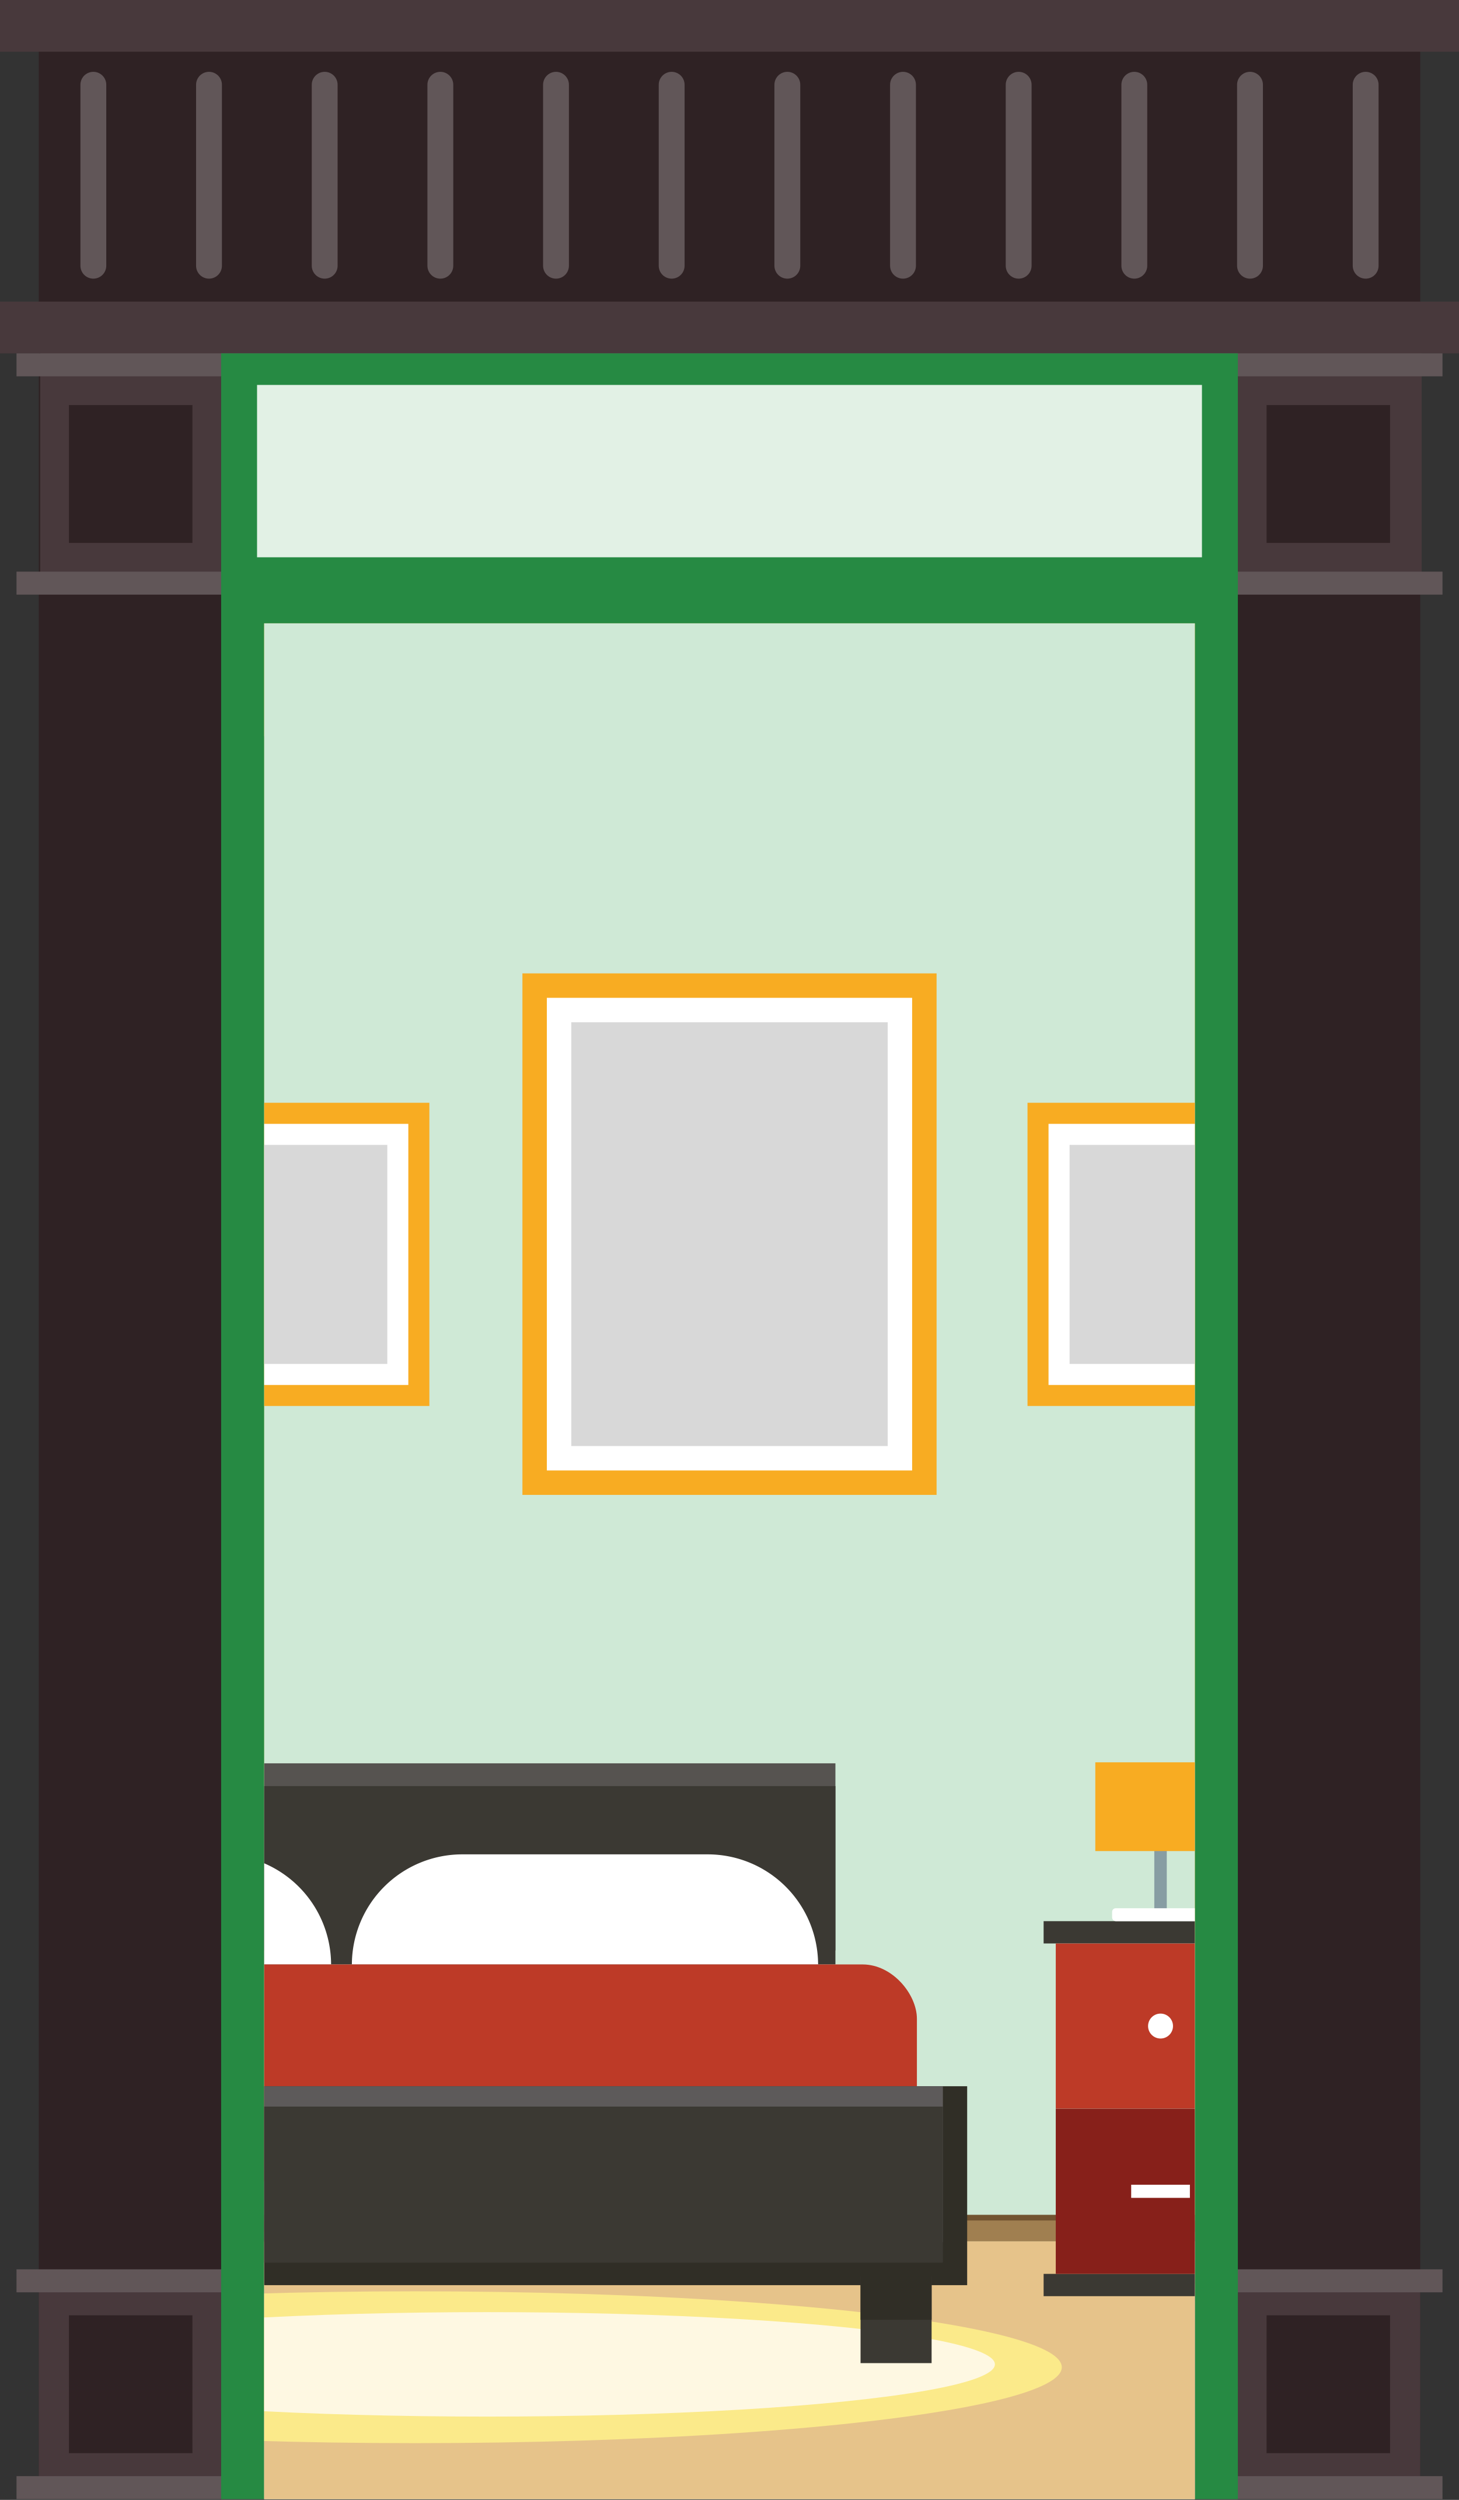 <svg id="Layer_1" data-name="Layer 1" xmlns="http://www.w3.org/2000/svg" xmlns:xlink="http://www.w3.org/1999/xlink" width="179.21mm" height="307.01mm" viewBox="0 0 508 870.26"><rect x="0" y="0" width="508" height="870.26" fill="#333333" stroke="none"/><defs><style>.cls-1,.cls-7{fill:none;}.cls-2{fill:#2f2224;}.cls-3{fill:#48393c;}.cls-4{fill:#615658;}.cls-5{fill:#268a43;}.cls-6{fill:#e2f1e5;}.cls-7{stroke:#615658;stroke-linecap:round;stroke-miterlimit:10;stroke-width:9px;}.cls-8{fill:#f8cf71;}.cls-9{fill:#f6be4f;}.cls-10{fill:#885b52;}.cls-11{fill:#9c6b5e;}.cls-12{fill:#b5816f;}.cls-13{fill:#aa786b;}.cls-14{fill:#764b44;}.cls-15{fill:#885b54;}.cls-16{fill:#cfe9d6;}.cls-17{fill:#e6c38a;}.cls-18{fill:#725431;}.cls-19{fill:#a07f50;}.cls-20{clip-path:url(#clip-path);}.cls-21{fill:#fbea8a;}.cls-22{fill:#fef8e2;}.cls-23{fill:#565350;}.cls-24{fill:#3b3933;}.cls-25{fill:#fff;}.cls-26{fill:#bd3a27;}.cls-27{fill:#302e26;}.cls-28{fill:#5d5a5a;}.cls-29{clip-path:url(#clip-path-2);}.cls-30{fill:#87201a;}.cls-31{fill:#879da3;}.cls-32{fill:#f8ac22;}.cls-33{fill:#d8d8d8;}.cls-34{clip-path:url(#clip-path-3);}</style><clipPath id="clip-path"><rect class="cls-1" x="92" y="465.64" width="286.26" height="396.36"/></clipPath><clipPath id="clip-path-2"><rect class="cls-1" x="334.51" y="588.21" width="81.49" height="226.72"/></clipPath><clipPath id="clip-path-3"><rect class="cls-1" x="92" y="317.53" width="324" height="210.38"/></clipPath></defs><title>Imagery</title><rect class="cls-2" x="13.5" y="14" width="481" height="852"/><rect class="cls-3" width="508" height="18"/><rect class="cls-3" x="14" y="114" width="481" height="89"/><rect class="cls-3" y="105" width="508" height="18"/><rect class="cls-4" x="5.75" y="123" width="496.5" height="8"/><rect class="cls-4" x="5.75" y="199" width="496.5" height="8"/><rect class="cls-3" x="13.5" y="794" width="481" height="72"/><rect class="cls-4" x="5.75" y="790" width="496.5" height="8"/><rect class="cls-4" x="5.75" y="862" width="496.5" height="8"/><rect class="cls-5" x="77" y="123" width="354" height="747"/><rect class="cls-6" x="89.5" y="134" width="329" height="60"/><rect class="cls-2" x="21.5" y="143.5" width="48" height="43" transform="translate(210.5 119.5) rotate(90)"/><rect class="cls-2" x="438.5" y="143.5" width="48" height="43" transform="translate(627.5 -297.5) rotate(90)"/><rect class="cls-2" x="21.5" y="808.5" width="48" height="43" transform="translate(875.5 784.5) rotate(90)"/><rect class="cls-2" x="438.5" y="808.5" width="48" height="43" transform="translate(1292.5 367.5) rotate(90)"/><line class="cls-7" x1="32.5" y1="29.5" x2="32.5" y2="92.5"/><line class="cls-7" x1="72.77" y1="29.5" x2="72.77" y2="92.5"/><line class="cls-7" x1="113.05" y1="29.5" x2="113.05" y2="92.5"/><line class="cls-7" x1="153.32" y1="29.5" x2="153.32" y2="92.5"/><line class="cls-7" x1="193.59" y1="29.5" x2="193.59" y2="92.5"/><line class="cls-7" x1="233.86" y1="29.5" x2="233.86" y2="92.5"/><line class="cls-7" x1="274.14" y1="29.5" x2="274.14" y2="92.5"/><line class="cls-7" x1="314.41" y1="29.5" x2="314.41" y2="92.5"/><line class="cls-7" x1="354.68" y1="29.5" x2="354.68" y2="92.5"/><line class="cls-7" x1="394.95" y1="29.5" x2="394.95" y2="92.5"/><line class="cls-7" x1="435.23" y1="29.5" x2="435.23" y2="92.5"/><line class="cls-7" x1="475.5" y1="29.5" x2="475.5" y2="92.5"/><rect class="cls-8" x="92" y="217" width="324" height="653"/><polygon class="cls-9" points="373.87 788 416 789.43 416 217 92 217 92 256.29 364 281 373.87 788"/><rect class="cls-10" x="92" y="773" width="324" height="18"/><rect class="cls-11" x="92" y="779" width="324" height="22"/><rect class="cls-12" x="92" y="801" width="324" height="69"/><polygon class="cls-13" points="416 870 416 791 381.39 791 382.55 801 416 870"/><polygon class="cls-14" points="416 773 373.31 773 380 779 381.86 795 416 795 416 773"/><polygon class="cls-15" points="416 779 380 779 382.55 801 416 801 416 779"/><rect class="cls-16" x="92" y="217" width="324" height="653"/><rect class="cls-17" x="92" y="780.25" width="324" height="89.75"/><rect class="cls-18" x="92" y="771.02" width="324" height="5.93"/><rect class="cls-19" x="92" y="773" width="324" height="7.25"/><g class="cls-20"><ellipse class="cls-21" cx="144.51" cy="824.08" rx="225.19" ry="26.43"/><ellipse class="cls-22" cx="169.65" cy="823.08" rx="176.76" ry="18.18"/><rect class="cls-23" x="-53.69" y="613.85" width="344.57" height="65.15"/><rect class="cls-24" x="-53.69" y="621.78" width="344.57" height="62.08"/><path class="cls-25" d="M284.85,683.86a38.44,38.44,0,0,0-38.32-38.32H160.84a38.43,38.43,0,0,0-38.32,38.32H284.85Z"/><path class="cls-25" d="M115.28,683.86A38.44,38.44,0,0,0,77,645.54H-8.73A38.43,38.43,0,0,0-47,683.86H115.28Z"/><rect class="cls-26" x="-78.43" y="683.86" width="397.68" height="75.43" rx="18.91"/><rect class="cls-27" x="-95.93" y="726.26" width="432.68" height="69.25"/><rect class="cls-28" x="-89.29" y="726.26" width="417.59" height="54.31"/><rect class="cls-24" x="-89.29" y="733.35" width="417.59" height="54.31"/><rect class="cls-24" x="299.63" y="792.48" width="24.74" height="30.17"/><rect class="cls-27" x="299.63" y="792.48" width="24.74" height="15.09"/></g><g class="cls-29"><rect class="cls-24" x="363.37" y="668.79" width="81.42" height="7.77"/><rect class="cls-24" x="363.37" y="791.58" width="81.42" height="7.77"/><rect class="cls-26" x="367.6" y="676.57" width="72.96" height="57.49"/><rect class="cls-30" x="367.6" y="734.09" width="72.96" height="57.49"/><circle class="cls-25" cx="404.08" cy="705.31" r="4.34"/><rect class="cls-25" x="393.86" y="760.55" width="20.44" height="4.57"/><rect class="cls-31" x="401.91" y="633.2" width="4.34" height="32.83"/><rect class="cls-25" x="387.22" y="664.3" width="33.71" height="4.5" rx="1.25"/><rect class="cls-32" x="381.37" y="613.49" width="45.43" height="30.9"/></g><rect class="cls-32" x="181.9" y="338.86" width="144.2" height="181.55" transform="translate(508 859.26) rotate(180)"/><rect class="cls-25" x="190.41" y="347.36" width="127.19" height="164.54" transform="translate(508 859.26) rotate(180)"/><rect class="cls-33" x="198.91" y="355.86" width="110.18" height="147.54" transform="translate(508 859.26) rotate(180)"/><g class="cls-34"><rect class="cls-32" x="72.85" y="383.9" width="76.65" height="105.55"/><rect class="cls-25" x="65.73" y="405.68" width="90.9" height="62" transform="translate(547.85 325.5) rotate(90)"/><rect class="cls-33" x="73.05" y="413" width="76.25" height="47.35" transform="translate(547.85 325.5) rotate(90)"/><rect class="cls-32" x="357.76" y="383.9" width="76.65" height="105.55"/><rect class="cls-25" x="350.64" y="405.68" width="90.9" height="62" transform="translate(832.76 40.59) rotate(90)"/><rect class="cls-33" x="357.96" y="413" width="76.25" height="47.35" transform="translate(832.76 40.59) rotate(90)"/></g></svg>